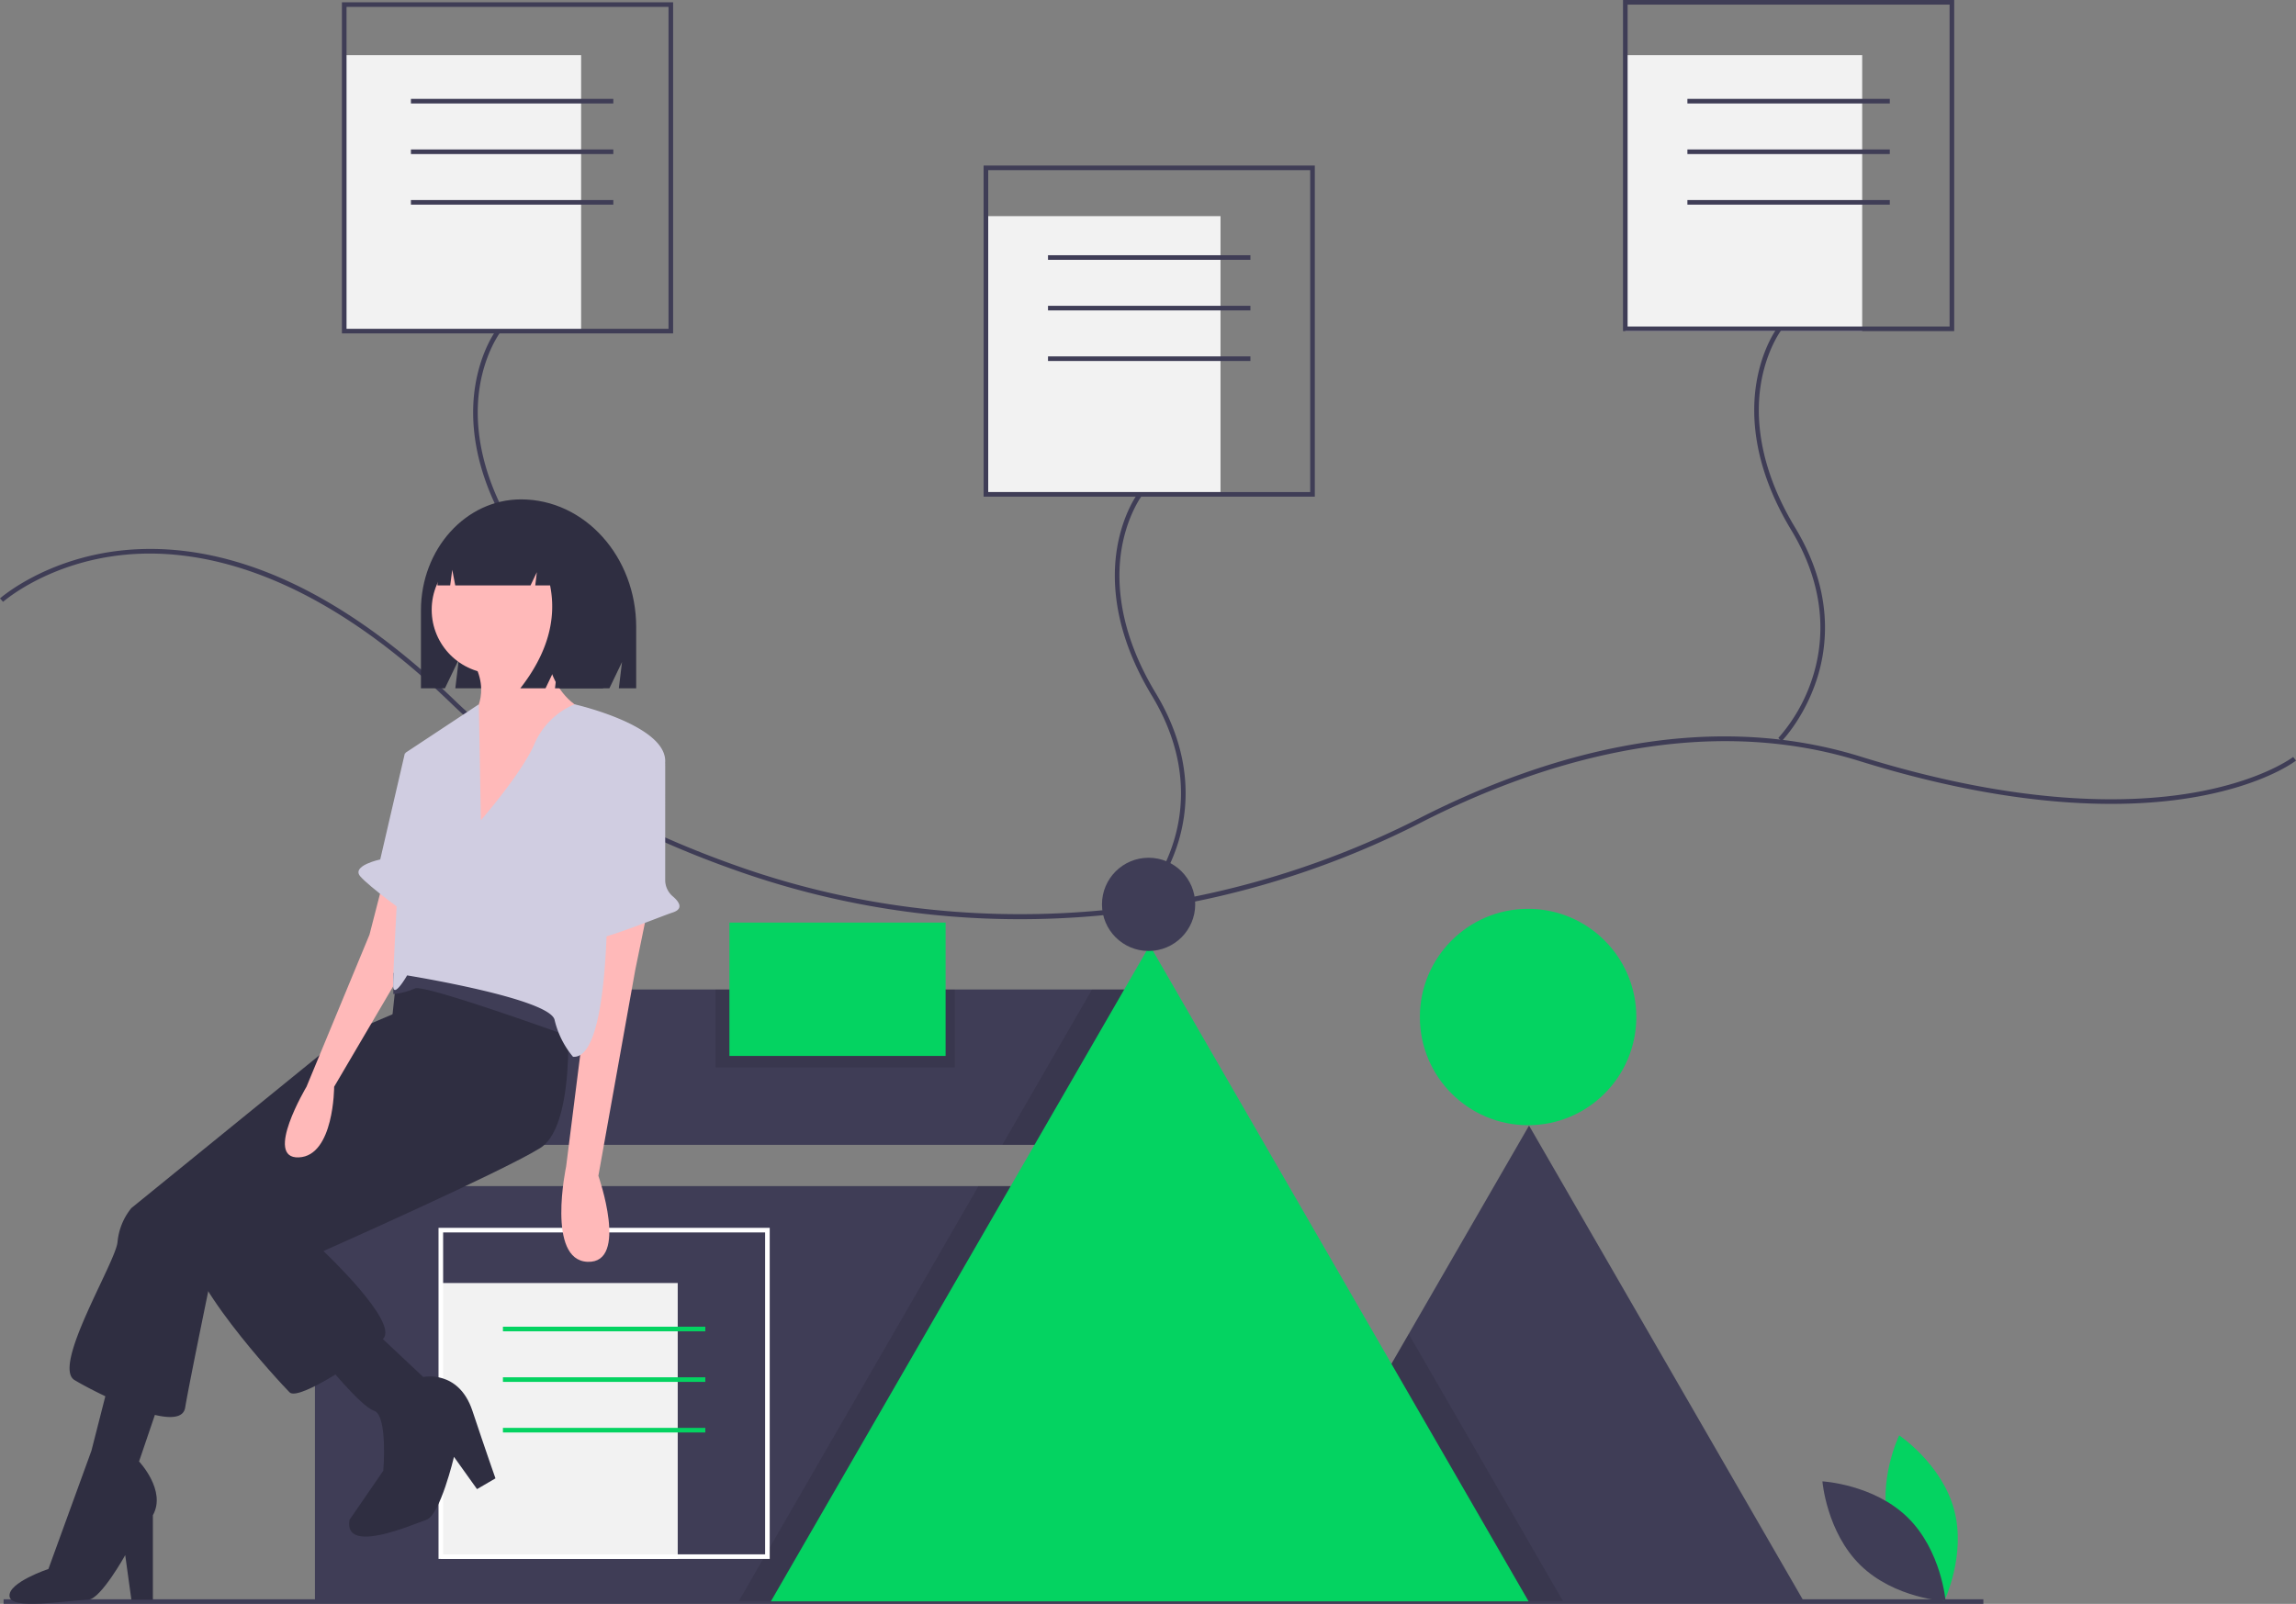 <svg id="bfc717e4-0ce1-40c2-86b9-35a542da0074" data-name="Layer 1" xmlns="http://www.w3.org/2000/svg" width="998.282" height="697.551" viewBox="0 0 998.282 697.551"><rect x="0" y="0" width="998.282" height="697.551" fill="#808080" stroke="none"/><title>file_manager</title><rect x="149.668" y="24" width="103" height="120" fill="#f2f2f2"/><rect x="427.668" y="94" width="103" height="120" fill="#f2f2f2"/><rect x="706.668" y="24" width="103" height="120" fill="#f2f2f2"/><rect x="228.621" y="430.337" width="270.99" height="67.57" fill="#3f3d56"/><polygon points="784.198 696.3 545.438 696.3 612.488 580.17 664.818 489.53 784.198 696.3" fill="#3f3d56"/><rect x="136.938" y="515.85" width="396.84" height="180.5" fill="#3f3d56"/><circle cx="664.4" cy="442.315" r="47.055" fill="#04d361"/><rect x="1.564" y="695.551" width="860.79" height="2" fill="#3f3d56"/><polygon points="499.608 434.87 499.608 497.91 435.798 497.91 474.798 430.34 496.998 430.34 499.608 434.87" opacity="0.1"/><polygon points="533.778 515.85 533.778 696.35 321.228 696.35 321.428 696 425.438 515.85 533.778 515.85" opacity="0.1"/><polygon points="679.538 696.3 545.438 696.3 612.488 580.17 615.488 585.36 679.538 696.3" opacity="0.1"/><polygon points="664.628 696.45 335.168 696.45 335.428 696 443.478 508.85 499.898 411.12 600.488 585.36 664.538 696.3 664.628 696.45" fill="#04d361"/><circle cx="499.4" cy="393.315" r="20.268" fill="#3f3d56"/><path d="M544.296,500.99A368.021,368.021,0,0,1,423.574,480.725C371.522,462.728,328.879,437.905,296.832,406.944c-60.621-58.566-110.321-67.392-141.333-64.486-33.57,3.147-53.111,20.338-53.304,20.511l-1.335-1.489c.197-.177,20.141-17.758,54.323-21.001,20.045-1.901,41.008,1.411,62.307,9.847,26.561,10.52,53.723,29.085,80.733,55.179,31.836,30.757,74.231,55.429,126.006,73.33,95.047,32.861,202.169,24.905,293.899-21.829,30.371-15.475,60.389-26.037,89.218-31.394,36.354-6.757,70.83-5.188,102.479,4.658,69.549,21.637,117.054,20.49,144.658,15.719,29.784-5.148,43.298-15.451,43.431-15.554l1.229,1.579c-.56.435-14.046,10.714-44.319,15.946-27.822,4.81-75.667,5.975-145.592-15.781-70.801-22.024-142.509,2.312-190.195,26.608A383.879,383.879,0,0,1,573.398,499.872Q558.795,500.99,544.296,500.99Z" transform="translate(-100.859 -101.224)" fill="#3f3d56"/><path d="M318.508,424.573l-1.431-1.397a73.107,73.107,0,0,0,14.662-25.651c4.866-14.643,7.243-37.769-9.068-64.783-16.688-27.64-17.439-50.089-15.131-64.055,2.512-15.196,8.921-23.714,9.192-24.069l1.589,1.214c-.064.083-6.417,8.556-8.828,23.299-2.226,13.611-1.449,35.517,14.889,62.577,16.728,27.705,14.25,51.473,9.226,66.533C328.165,414.558,318.9,424.171,318.508,424.573Z" transform="translate(-100.859 -101.224)" fill="#3f3d56"/><path d="M393.527,246.224h-144v-144h144Zm-142-2h140v-140h-140Z" transform="translate(-100.859 -101.224)" fill="#3f3d56"/><path d="M597.508,495.572l-1.432-1.396a73.122,73.122,0,0,0,14.662-25.65c4.866-14.644,7.242-37.77-9.068-64.784-16.688-27.64-17.438-50.089-15.13-64.055,2.512-15.196,8.92-23.714,9.192-24.069l1.589,1.214c-.063.083-6.417,8.556-8.828,23.299-2.226,13.611-1.449,35.517,14.89,62.577,16.728,27.705,14.249,51.473,9.225,66.534C607.165,485.558,597.9,495.171,597.508,495.572Z" transform="translate(-100.859 -101.224)" fill="#3f3d56"/><path d="M672.527,317.224h-144v-144h144Zm-142-2h140v-140h-140Z" transform="translate(-100.859 -101.224)" fill="#3f3d56"/><path d="M875.508,423.573l-1.432-1.397a73.115,73.115,0,0,0,14.662-25.651c4.866-14.643,7.242-37.769-9.068-64.783-16.688-27.64-17.438-50.089-15.13-64.055,2.512-15.196,8.92-23.714,9.192-24.069l1.589,1.214c-.063.083-6.417,8.556-8.828,23.299-2.226,13.611-1.449,35.517,14.89,62.577,16.728,27.705,14.249,51.473,9.225,66.533C885.165,413.558,875.9,423.171,875.508,423.573Z" transform="translate(-100.859 -101.224)" fill="#3f3d56"/><path d="M950.527,245.224h-144v-144h144Zm-142-2h140v-140h-140Z" transform="translate(-100.859 -101.224)" fill="#3f3d56"/><rect x="178.668" y="43" width="88" height="2" fill="#3f3d56"/><rect x="178.668" y="65" width="88" height="2" fill="#3f3d56"/><rect x="178.668" y="87" width="88" height="2" fill="#3f3d56"/><rect x="455.668" y="111" width="88" height="2" fill="#3f3d56"/><rect x="455.668" y="133" width="88" height="2" fill="#3f3d56"/><rect x="455.668" y="155" width="88" height="2" fill="#3f3d56"/><rect x="733.668" y="43" width="88" height="2" fill="#3f3d56"/><rect x="733.668" y="65" width="88" height="2" fill="#3f3d56"/><rect x="733.668" y="87" width="88" height="2" fill="#3f3d56"/><path d="M922.279,765.377c5.391,19.928,23.856,32.27,23.856,32.27s9.725-19.968,4.334-39.896-23.856-32.27-23.856-32.27S916.888,745.448,922.279,765.377Z" transform="translate(-100.859 -101.224)" fill="#04d361"/><path d="M930.201,761.094c14.793,14.4,16.6,36.537,16.6,36.537s-22.177-1.211-36.97-15.611-16.6-36.537-16.6-36.537S915.408,746.693,930.201,761.094Z" transform="translate(-100.859 -101.224)" fill="#3f3d56"/><rect x="191.668" y="558" width="103" height="120" fill="#f2f2f2"/><path d="M435.527,779.224h-144v-144h144Zm-142-2h140v-140h-140Z" transform="translate(-100.859 -101.224)" fill="#fff"/><rect x="218.668" y="577" width="88" height="2" fill="#04d361"/><rect x="218.668" y="599" width="88" height="2" fill="#04d361"/><rect x="218.668" y="621" width="88" height="2" fill="#04d361"/><path d="M327.397,318.411h-0c-24.032,0-43.514,21.62-43.514,48.291v33.885h10.421l6.033-12.555-1.508,12.555h66.985l5.485-11.413-1.371,11.413h7.542V373.981C377.47,343.29,355.052,318.411,327.397,318.411Z" transform="translate(-100.859 -101.224)" fill="#2f2e41"/><path d="M277.538,539.796,250.821,551.151,157.979,626.627a27.326,27.326,0,0,0-6.011,14.694c-.668,8.683-28.721,54.102-18.702,60.113s46.087,24.045,48.091,12.023,12.691-63.453,12.691-63.453l89.502-80.151Z" transform="translate(-100.859 -101.224)" fill="#2f2e41"/><path d="M172.674,703.438l-11.355,33.396s12.023,12.691,6.011,23.377v36.736h-9.351l-2.672-19.37s-10.651,19.125-16.03,19.37c-11.277.513-33.609,4.524-34.277-1.487s16.911-11.872,16.911-11.872l18.702-51.43,8.015-31.393Z" transform="translate(-100.859 -101.224)" fill="#2f2e41"/><path d="M347.003,531.113s6.011,58.778-11.355,69.464S241.47,645.329,241.47,645.329s32.728,30.725,26.049,38.072-36.736,27.385-40.744,23.377-48.759-52.098-43.415-67.461,79.483-65.457,79.483-65.457l8.683-31.393,2.672-25.381,28.053-18.034Z" transform="translate(-100.859 -101.224)" fill="#2f2e41"/><circle cx="215.543" cy="265.195" r="27.845" fill="#ffb9b9"/><path d="M337.986,377.824s-1.336,25.381,19.37,33.396S305.925,471.334,305.925,471.334V413.224s9.351-10.019,0-25.381Z" transform="translate(-100.859 -101.224)" fill="#ffb9b9"/><path d="M382.403,497.049,377.059,523.098,361.029,612.6s13.359,38.072-4.675,37.404-9.351-41.411-9.351-41.411l9.351-74.14V505.732Z" transform="translate(-100.859 -101.224)" fill="#ffb9b9"/><path d="M267.519,484.358l-6.011,23.377-27.385,66.125s-18.702,31.393-3.34,30.725,15.362-30.725,15.362-30.725l31.393-53.434V490.37Z" transform="translate(-100.859 -101.224)" fill="#ffb9b9"/><path d="M262.844,679.393l22.042,20.706s15.362-3.34,21.374,14.694,10.019,29.389,10.019,29.389l-8.015,4.675-10.019-14.026s-6.011,25.381-12.023,27.385-36.068,15.362-33.396,0l14.694-21.374s2.004-24.045-4.008-26.049S241.47,692.751,241.47,692.751Z" transform="translate(-100.859 -101.224)" fill="#2f2e41"/><path d="M348.061,551.819s-62.785-22.71-66.793-20.706a30.12,30.12,0,0,1-9.408,2.442l.057-9.121s20.706-7.347,32.061-2.672,46.087,25.381,46.087,25.381Z" transform="translate(-100.859 -101.224)" fill="#3f3d56"/><path d="M309.933,457.975s18.034-20.706,23.377-33.396a32.791,32.791,0,0,1,17.335-17.046s40.106,9.031,39.439,25.061-25.381,40.744-25.381,40.744,3.34,88.834-14.694,87.498a38.682,38.682,0,0,1-8.015-16.03c-2.004-9.351-64.121-19.37-64.121-19.37s-5.343,9.351-6.011,5.343,5.343-102.193,5.343-102.193l31.851-21.054Z" transform="translate(-100.859 -101.224)" fill="#d0cde1"/><path d="M384.939,426.141l.447.251a9.215,9.215,0,0,1,4.705,8.037l-.007,49.569a9.288,9.288,0,0,0,3.304,7.069c2.573,2.188,4.959,5.342.035,6.983-8.015,2.672-39.408,16.03-40.076,11.355s-2.004-10.019,0-10.019c1.569,0,10.915-47.896,18.426-68.374A9.216,9.216,0,0,1,384.939,426.141Z" transform="translate(-100.859 -101.224)" fill="#d0cde1"/><path d="M286.221,426.249l-9.351,2.672-10.687,46.087s-12.691,2.672-8.683,7.347S278.206,499.053,278.206,499.053Z" transform="translate(-100.859 -101.224)" fill="#d0cde1"/><path d="M339.767,331.713a22.821,22.821,0,0,0-18.006-9.189h-.854c-16.472,0-29.824,14.905-29.824,33.291v0h5.519l.891-6.785,1.307,6.785h32.734l2.742-5.74-.686,5.74h6.44q4.507,22.385-12.953,44.771h10.97l5.485-11.48-1.371,11.48h20.911l4.114-26.403C367.186,354.409,355.697,337.642,339.767,331.713Z" transform="translate(-100.859 -101.224)" fill="#2f2e41"/><rect x="311.141" y="430.337" width="104" height="33.9" opacity="0.1"/><rect x="317.141" y="401.237" width="94" height="58" fill="#04d361"/></svg>